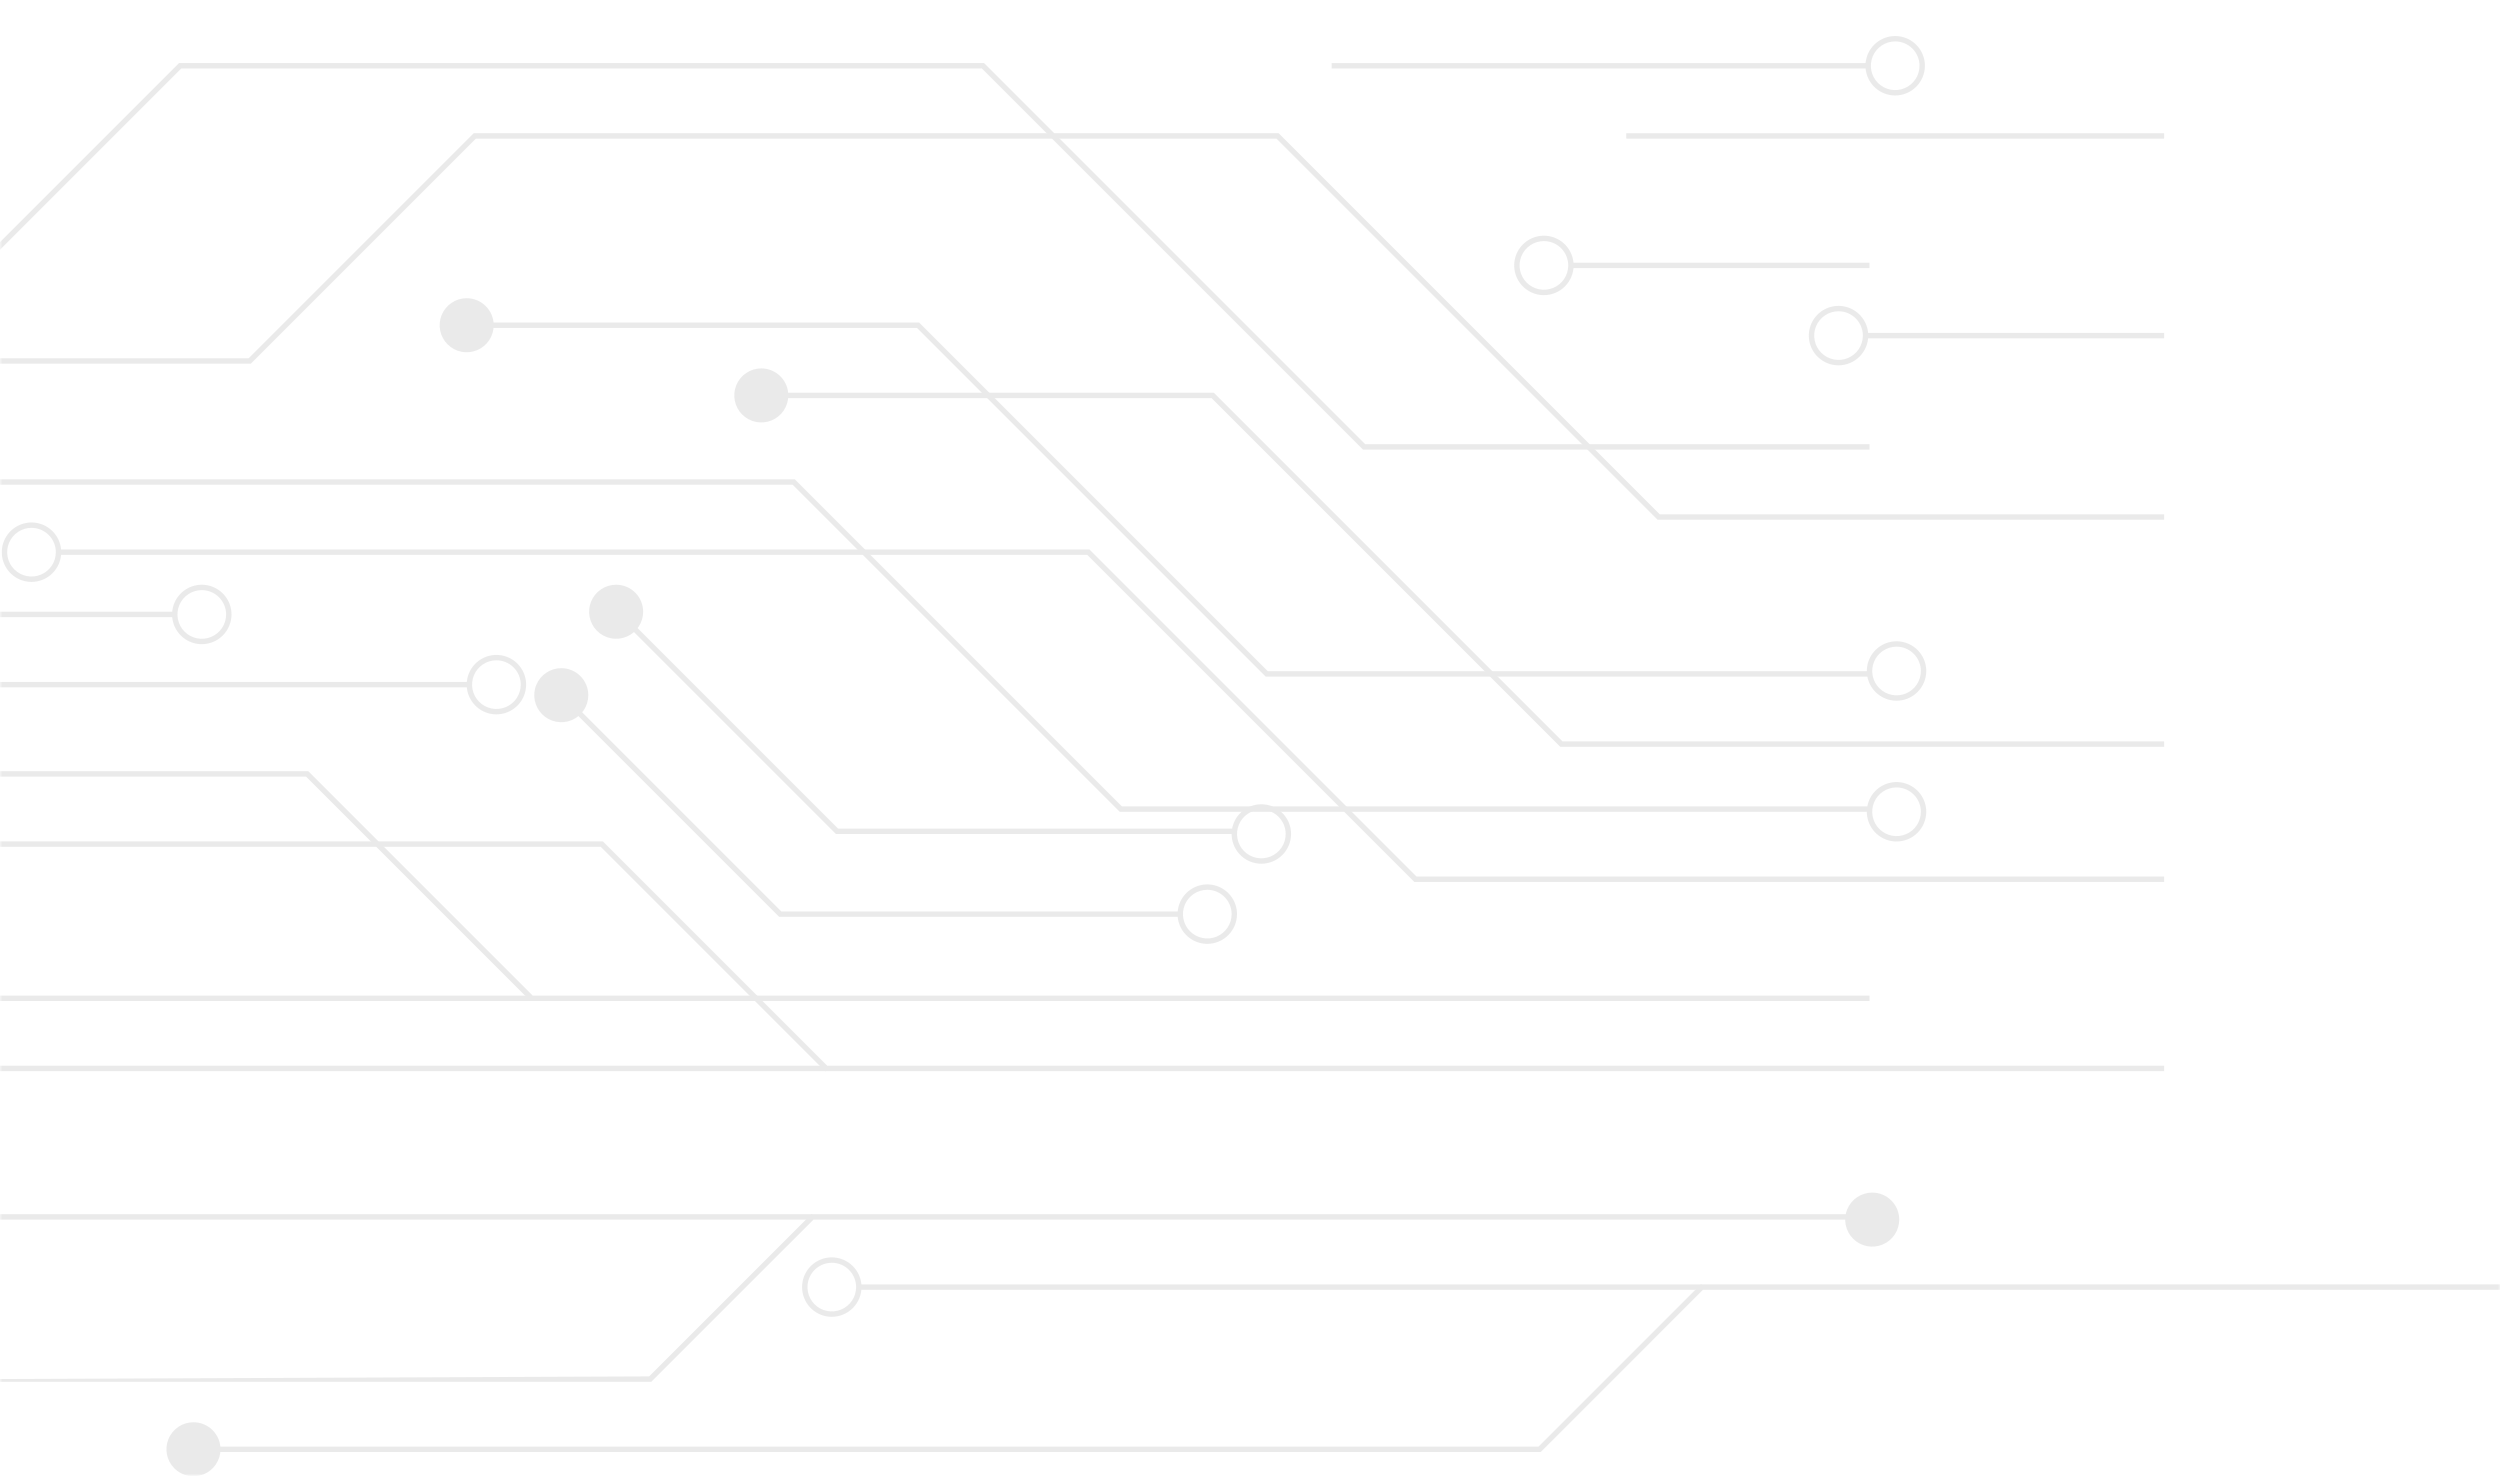 <svg width="547" height="323" viewBox="0 0 547 323" fill="none" xmlns="http://www.w3.org/2000/svg">
<mask id="mask0_9_410" style="mask-type:luminance" maskUnits="userSpaceOnUse" x="0" y="0" width="547" height="323">
<path d="M547 0.303H0V323H547V0.303Z" fill="white"/>
</mask>
<g mask="url(#mask0_9_410)">
<g opacity="0.2">
<mask id="mask1_9_410" style="mask-type:luminance" maskUnits="userSpaceOnUse" x="-938" y="-738" width="1542" height="1062">
<path d="M603.669 -737.796H-937.458V323.017H603.669V-737.796Z" fill="white"/>
</mask>
<g mask="url(#mask1_9_410)">
<path d="M415.555 266.85C415.555 268.02 415.208 269.163 414.558 270.136C413.908 271.108 412.985 271.866 411.904 272.314C410.823 272.762 409.634 272.879 408.487 272.651C407.339 272.423 406.286 271.859 405.458 271.032C404.631 270.205 404.068 269.151 403.84 268.004C403.612 266.856 403.729 265.667 404.176 264.587C404.624 263.506 405.382 262.582 406.355 261.932C407.327 261.282 408.471 260.936 409.64 260.936C410.417 260.935 411.186 261.088 411.904 261.386C412.622 261.683 413.274 262.118 413.823 262.668C414.372 263.217 414.808 263.869 415.105 264.586C415.402 265.304 415.555 266.073 415.555 266.85Z" fill="#989898"/>
<path d="M108.023 71.162C108.023 72.332 107.676 73.476 107.026 74.448C106.377 75.421 105.453 76.179 104.372 76.627C103.291 77.074 102.102 77.192 100.955 76.963C99.808 76.735 98.754 76.172 97.927 75.345C97.1 74.517 96.536 73.464 96.308 72.316C96.08 71.169 96.197 69.98 96.644 68.899C97.092 67.819 97.85 66.895 98.823 66.245C99.796 65.595 100.939 65.248 102.109 65.248C102.886 65.248 103.655 65.401 104.372 65.698C105.09 65.995 105.742 66.431 106.291 66.98C106.84 67.529 107.276 68.181 107.573 68.899C107.87 69.617 108.023 70.386 108.023 71.162Z" fill="#989898"/>
<path d="M128.723 152.107C128.723 153.277 128.376 154.42 127.726 155.393C127.076 156.366 126.153 157.124 125.072 157.572C123.991 158.019 122.802 158.137 121.655 157.909C120.507 157.68 119.454 157.117 118.626 156.29C117.799 155.463 117.236 154.409 117.007 153.262C116.779 152.114 116.896 150.925 117.344 149.844C117.791 148.764 118.549 147.84 119.522 147.19C120.495 146.54 121.638 146.193 122.808 146.193C123.585 146.193 124.354 146.346 125.071 146.643C125.789 146.94 126.441 147.376 126.99 147.925C127.539 148.474 127.975 149.126 128.272 149.844C128.57 150.561 128.723 151.33 128.723 152.107Z" fill="#989898"/>
<path d="M337.806 64.579C336.519 64.579 335.262 64.198 334.192 63.483C333.123 62.769 332.289 61.753 331.797 60.564C331.305 59.376 331.176 58.068 331.427 56.806C331.678 55.545 332.297 54.386 333.207 53.476C334.116 52.567 335.275 51.947 336.537 51.696C337.799 51.445 339.106 51.574 340.295 52.066C341.483 52.559 342.499 53.392 343.214 54.462C343.928 55.531 344.31 56.789 344.31 58.075C344.307 59.8 343.621 61.452 342.402 62.672C341.183 63.891 339.53 64.577 337.806 64.579ZM337.806 52.751C336.753 52.751 335.724 53.064 334.849 53.648C333.974 54.233 333.292 55.065 332.889 56.037C332.486 57.01 332.381 58.08 332.587 59.112C332.792 60.145 333.299 61.093 334.043 61.837C334.788 62.582 335.736 63.089 336.769 63.294C337.801 63.499 338.871 63.394 339.844 62.991C340.816 62.588 341.647 61.906 342.232 61.031C342.817 60.155 343.129 59.126 343.129 58.074C343.128 56.662 342.566 55.309 341.568 54.312C340.57 53.314 339.217 52.752 337.806 52.751Z" fill="#989898"/>
<path d="M414.668 20.893C413.381 20.893 412.124 20.511 411.054 19.797C409.985 19.082 409.151 18.066 408.659 16.878C408.167 15.689 408.038 14.382 408.289 13.12C408.54 11.858 409.159 10.699 410.069 9.79C410.978 8.88 412.137 8.261 413.399 8.01C414.661 7.759 415.968 7.888 417.157 8.38C418.345 8.872 419.361 9.706 420.076 10.775C420.79 11.845 421.172 13.102 421.172 14.389C421.169 16.113 420.483 17.766 419.264 18.985C418.045 20.204 416.392 20.89 414.668 20.893ZM414.668 9.065C413.615 9.065 412.586 9.377 411.711 9.962C410.835 10.546 410.153 11.378 409.75 12.35C409.348 13.323 409.242 14.393 409.448 15.425C409.653 16.458 410.16 17.406 410.904 18.151C411.648 18.895 412.597 19.402 413.629 19.607C414.662 19.813 415.732 19.707 416.705 19.304C417.677 18.901 418.508 18.219 419.093 17.344C419.678 16.469 419.99 15.44 419.99 14.387C419.988 12.976 419.427 11.623 418.429 10.625C417.432 9.627 416.079 9.066 414.668 9.065Z" fill="#989898"/>
<path d="M44.152 140.948C42.865 140.948 41.608 140.567 40.538 139.852C39.469 139.137 38.635 138.122 38.143 136.933C37.651 135.745 37.522 134.437 37.773 133.175C38.024 131.914 38.643 130.755 39.553 129.845C40.462 128.936 41.621 128.316 42.883 128.065C44.145 127.814 45.452 127.943 46.641 128.435C47.829 128.928 48.845 129.761 49.56 130.831C50.274 131.901 50.656 133.158 50.656 134.444C50.654 136.169 49.968 137.822 48.748 139.041C47.529 140.26 45.876 140.946 44.152 140.948ZM44.152 129.12C43.099 129.12 42.07 129.432 41.195 130.017C40.32 130.602 39.638 131.433 39.235 132.406C38.832 133.378 38.726 134.449 38.932 135.481C39.137 136.513 39.644 137.462 40.388 138.206C41.133 138.951 42.081 139.457 43.114 139.663C44.146 139.868 45.216 139.763 46.189 139.36C47.161 138.957 47.992 138.275 48.577 137.4C49.162 136.524 49.474 135.495 49.474 134.443C49.473 133.032 48.911 131.679 47.914 130.681C46.916 129.683 45.563 129.122 44.152 129.12Z" fill="#989898"/>
<path d="M264.155 206.517C262.869 206.517 261.611 206.135 260.542 205.421C259.472 204.706 258.639 203.69 258.146 202.502C257.654 201.313 257.525 200.005 257.776 198.744C258.027 197.482 258.647 196.323 259.556 195.414C260.466 194.504 261.625 193.885 262.886 193.634C264.148 193.383 265.456 193.511 266.644 194.004C267.833 194.496 268.848 195.33 269.563 196.399C270.278 197.469 270.659 198.726 270.659 200.013C270.657 201.737 269.971 203.39 268.752 204.609C267.532 205.828 265.879 206.514 264.155 206.517ZM264.155 194.689C263.102 194.689 262.073 195.001 261.198 195.586C260.323 196.17 259.641 197.002 259.238 197.974C258.835 198.947 258.73 200.017 258.935 201.049C259.14 202.082 259.647 203.03 260.392 203.775C261.136 204.519 262.084 205.026 263.117 205.231C264.149 205.436 265.219 205.331 266.192 204.928C267.164 204.525 267.996 203.843 268.58 202.968C269.165 202.093 269.478 201.064 269.478 200.011C269.476 198.6 268.915 197.247 267.917 196.249C266.919 195.251 265.566 194.69 264.155 194.689Z" fill="#989898"/>
<path d="M414.964 153.321C413.677 153.321 412.42 152.939 411.35 152.225C410.281 151.51 409.447 150.494 408.955 149.306C408.463 148.117 408.334 146.81 408.585 145.548C408.836 144.286 409.455 143.128 410.365 142.218C411.274 141.308 412.433 140.689 413.695 140.438C414.957 140.187 416.264 140.316 417.453 140.808C418.641 141.3 419.657 142.134 420.371 143.204C421.086 144.273 421.468 145.531 421.468 146.817C421.465 148.541 420.779 150.194 419.56 151.413C418.341 152.632 416.688 153.318 414.964 153.321ZM414.964 141.493C413.911 141.493 412.882 141.805 412.007 142.39C411.131 142.975 410.449 143.806 410.046 144.778C409.644 145.751 409.538 146.821 409.743 147.854C409.949 148.886 410.456 149.834 411.2 150.579C411.944 151.323 412.893 151.83 413.925 152.035C414.958 152.241 416.028 152.135 417 151.733C417.973 151.33 418.804 150.648 419.389 149.772C419.974 148.897 420.286 147.868 420.286 146.815C420.284 145.404 419.723 144.051 418.725 143.053C417.728 142.056 416.375 141.494 414.964 141.493Z" fill="#989898"/>
<path d="M414.964 184.121C413.677 184.121 412.42 183.74 411.35 183.025C410.281 182.31 409.447 181.295 408.955 180.106C408.463 178.918 408.334 177.61 408.585 176.348C408.836 175.087 409.455 173.928 410.365 173.018C411.274 172.109 412.433 171.489 413.695 171.238C414.957 170.987 416.264 171.116 417.453 171.608C418.641 172.101 419.657 172.934 420.371 174.004C421.086 175.073 421.468 176.331 421.468 177.617C421.465 179.341 420.779 180.994 419.56 182.213C418.341 183.433 416.688 184.119 414.964 184.121ZM414.964 172.293C413.911 172.293 412.882 172.605 412.007 173.19C411.131 173.775 410.449 174.606 410.046 175.579C409.644 176.551 409.538 177.621 409.743 178.654C409.949 179.686 410.456 180.635 411.2 181.379C411.944 182.123 412.893 182.63 413.925 182.836C414.958 183.041 416.028 182.936 417 182.533C417.973 182.13 418.804 181.448 419.389 180.572C419.974 179.697 420.286 178.668 420.286 177.616C420.284 176.204 419.723 174.851 418.725 173.854C417.728 172.856 416.375 172.295 414.964 172.293Z" fill="#989898"/>
<path d="M142.507 302.338H-152.289L142.017 301.156L177.505 265.668H409.048V266.851H177.991L142.507 302.338Z" fill="#989898"/>
<path d="M-277.033 235.869H-528.329V234.686H-277.522L-211.581 168.744H67.46L116.547 217.831H409.048V219.013H116.058L66.972 169.927H-211.091L-277.033 235.869Z" fill="#989898"/>
<path d="M409.051 177.616H244.984L173.424 106.055H-51.657V104.873H173.914L245.475 176.433H409.051V177.616Z" fill="#989898"/>
<path d="M-255.711 302.666H-394.673V301.484H-256.201L-172.549 217.832H116.302V219.014H-172.059L-255.711 302.666Z" fill="#989898"/>
<path d="M177.75 265.667H-6.709V266.85H177.75V265.667Z" fill="#989898"/>
<path d="M409.049 148.045H276.921L200.63 71.754H102.11V70.571H201.119L277.411 146.863H409.049V148.045Z" fill="#989898"/>
<path d="M409.049 98.367H298.211L214.823 14.978H39.665L-9.57 64.212H-169.938V63.032H-10.059L39.175 13.797H215.312L298.7 97.185H409.048L409.049 98.367Z" fill="#989898"/>
<path d="M-310.448 178.798H-428.974V177.616H-310.938L-267.174 133.851H38.237V135.034H-266.684L-310.448 178.798Z" fill="#989898"/>
<path d="M409.049 13.796H291.359V14.979H409.049V13.796Z" fill="#989898"/>
<path d="M258.239 200.602H170.467L122.39 152.525L123.223 151.691L170.954 199.422H258.239V200.602Z" fill="#989898"/>
<path d="M409.049 57.482H343.72V58.665H409.049V57.482Z" fill="#989898"/>
<path d="M48.245 317.1C48.245 318.27 47.898 319.414 47.248 320.386C46.598 321.359 45.674 322.117 44.593 322.565C43.513 323.012 42.324 323.129 41.176 322.901C40.029 322.673 38.975 322.11 38.148 321.283C37.321 320.455 36.757 319.402 36.529 318.254C36.301 317.107 36.418 315.918 36.866 314.837C37.313 313.756 38.072 312.833 39.044 312.183C40.017 311.533 41.16 311.186 42.33 311.186C43.107 311.186 43.876 311.339 44.593 311.636C45.311 311.933 45.963 312.369 46.512 312.918C47.062 313.467 47.497 314.119 47.794 314.837C48.092 315.555 48.245 316.324 48.245 317.1Z" fill="#989898"/>
<path d="M172.487 86.519C172.487 87.688 172.14 88.832 171.49 89.805C170.84 90.777 169.916 91.535 168.836 91.983C167.755 92.43 166.566 92.547 165.418 92.319C164.271 92.091 163.217 91.528 162.39 90.701C161.563 89.874 161 88.82 160.772 87.672C160.543 86.525 160.66 85.336 161.108 84.255C161.556 83.174 162.314 82.251 163.286 81.601C164.259 80.951 165.403 80.604 166.572 80.604C167.349 80.604 168.118 80.757 168.836 81.054C169.553 81.351 170.205 81.787 170.755 82.336C171.304 82.885 171.74 83.537 172.037 84.255C172.334 84.973 172.487 85.742 172.487 86.519Z" fill="#989898"/>
<path d="M140.724 133.852C140.724 135.021 140.377 136.165 139.727 137.137C139.077 138.11 138.154 138.868 137.073 139.316C135.992 139.763 134.803 139.881 133.656 139.652C132.508 139.424 131.455 138.861 130.627 138.034C129.8 137.207 129.237 136.153 129.009 135.005C128.781 133.858 128.898 132.669 129.345 131.588C129.793 130.507 130.551 129.584 131.524 128.934C132.496 128.284 133.64 127.937 134.81 127.937C136.378 127.937 137.882 128.56 138.992 129.669C140.101 130.779 140.724 132.283 140.724 133.852Z" fill="#989898"/>
<path d="M6.893 127.325C5.607 127.325 4.349 126.943 3.28 126.229C2.21 125.514 1.377 124.498 0.884 123.31C0.392 122.122 0.263 120.814 0.514 119.552C0.765 118.29 1.385 117.132 2.294 116.222C3.204 115.312 4.363 114.693 5.624 114.442C6.886 114.191 8.194 114.32 9.382 114.812C10.571 115.304 11.586 116.138 12.301 117.208C13.016 118.277 13.397 119.535 13.397 120.821C13.395 122.545 12.709 124.198 11.49 125.418C10.271 126.637 8.618 127.323 6.893 127.325ZM6.893 115.497C5.841 115.497 4.812 115.809 3.936 116.394C3.061 116.979 2.379 117.81 1.976 118.783C1.573 119.755 1.468 120.825 1.673 121.858C1.878 122.89 2.385 123.838 3.13 124.583C3.874 125.327 4.822 125.834 5.855 126.04C6.887 126.245 7.958 126.139 8.93 125.737C9.903 125.334 10.734 124.652 11.319 123.776C11.903 122.901 12.216 121.872 12.216 120.819C12.214 119.408 11.653 118.055 10.655 117.057C9.657 116.06 8.304 115.498 6.893 115.497Z" fill="#989898"/>
<path d="M402.27 79.935C400.984 79.935 399.726 79.554 398.657 78.839C397.587 78.124 396.753 77.109 396.261 75.92C395.769 74.732 395.64 73.424 395.891 72.162C396.142 70.901 396.761 69.742 397.671 68.832C398.581 67.923 399.739 67.303 401.001 67.052C402.263 66.801 403.57 66.93 404.759 67.422C405.947 67.915 406.963 68.748 407.678 69.818C408.393 70.887 408.774 72.145 408.774 73.431C408.772 75.155 408.086 76.808 406.866 78.028C405.647 79.247 403.994 79.933 402.27 79.935ZM402.27 68.107C401.217 68.107 400.188 68.419 399.313 69.004C398.438 69.589 397.756 70.42 397.353 71.393C396.95 72.365 396.845 73.436 397.05 74.468C397.255 75.5 397.762 76.449 398.507 77.193C399.251 77.937 400.199 78.444 401.232 78.65C402.264 78.855 403.334 78.75 404.307 78.347C405.279 77.944 406.111 77.262 406.696 76.386C407.28 75.511 407.592 74.482 407.592 73.43C407.591 72.019 407.03 70.665 406.032 69.668C405.034 68.67 403.681 68.109 402.27 68.107Z" fill="#989898"/>
<path d="M181.996 288.12C180.71 288.12 179.452 287.739 178.383 287.024C177.313 286.31 176.479 285.294 175.987 284.105C175.495 282.917 175.366 281.609 175.617 280.348C175.868 279.086 176.487 277.927 177.397 277.017C178.307 276.108 179.465 275.488 180.727 275.238C181.989 274.987 183.296 275.115 184.485 275.608C185.673 276.1 186.689 276.934 187.404 278.003C188.118 279.073 188.5 280.33 188.5 281.617C188.497 283.341 187.811 284.994 186.592 286.213C185.373 287.432 183.72 288.118 181.996 288.12ZM181.996 276.292C180.943 276.292 179.914 276.605 179.039 277.189C178.164 277.774 177.481 278.605 177.079 279.578C176.676 280.551 176.57 281.621 176.776 282.653C176.981 283.686 177.488 284.634 178.232 285.378C178.977 286.123 179.925 286.63 180.958 286.835C181.99 287.04 183.06 286.935 184.033 286.532C185.005 286.129 185.836 285.447 186.421 284.572C187.006 283.697 187.318 282.667 187.318 281.615C187.317 280.204 186.756 278.851 185.758 277.853C184.76 276.855 183.407 276.294 181.996 276.292Z" fill="#989898"/>
<path d="M108.615 156.304C107.329 156.304 106.071 155.923 105.002 155.208C103.932 154.493 103.099 153.478 102.606 152.289C102.114 151.101 101.985 149.793 102.236 148.531C102.487 147.27 103.107 146.111 104.016 145.201C104.926 144.292 106.085 143.672 107.346 143.421C108.608 143.17 109.916 143.299 111.104 143.791C112.293 144.284 113.308 145.117 114.023 146.187C114.738 147.256 115.119 148.514 115.119 149.8C115.117 151.525 114.431 153.178 113.212 154.397C111.993 155.616 110.339 156.302 108.615 156.304ZM108.615 144.476C107.563 144.476 106.534 144.788 105.658 145.373C104.783 145.958 104.101 146.789 103.698 147.762C103.295 148.734 103.19 149.804 103.395 150.837C103.6 151.869 104.107 152.818 104.852 153.562C105.596 154.306 106.544 154.813 107.577 155.019C108.609 155.224 109.68 155.119 110.652 154.716C111.625 154.313 112.456 153.631 113.041 152.756C113.625 151.88 113.938 150.851 113.938 149.799C113.936 148.387 113.375 147.035 112.377 146.037C111.379 145.039 110.026 144.478 108.615 144.476Z" fill="#989898"/>
<path d="M275.983 188.983C274.697 188.983 273.439 188.602 272.37 187.887C271.3 187.173 270.466 186.157 269.974 184.968C269.482 183.78 269.353 182.472 269.604 181.211C269.855 179.949 270.474 178.79 271.384 177.881C272.294 176.971 273.452 176.352 274.714 176.101C275.976 175.85 277.284 175.978 278.472 176.471C279.66 176.963 280.676 177.797 281.391 178.866C282.106 179.936 282.487 181.193 282.487 182.48C282.484 184.204 281.799 185.857 280.579 187.076C279.36 188.295 277.707 188.981 275.983 188.983ZM275.983 177.155C274.93 177.155 273.901 177.468 273.026 178.052C272.151 178.637 271.469 179.469 271.066 180.441C270.663 181.414 270.557 182.484 270.763 183.516C270.968 184.549 271.475 185.497 272.22 186.241C272.964 186.986 273.912 187.493 274.945 187.698C275.977 187.903 277.047 187.798 278.02 187.395C278.992 186.992 279.824 186.31 280.408 185.435C280.993 184.56 281.305 183.531 281.305 182.478C281.304 181.067 280.743 179.714 279.745 178.716C278.747 177.718 277.394 177.157 275.983 177.155Z" fill="#989898"/>
<path d="M337.126 317.695H42.331V316.512H336.636L372.124 281.024H603.665V282.207H372.608L337.126 317.695Z" fill="#989898"/>
<path d="M-212.57 251.225H-463.867V250.042H-213.06L-147.118 184.1H131.923L181.009 233.187H473.511V234.369H180.522L131.435 185.283H-146.629L-212.57 251.225Z" fill="#989898"/>
<path d="M473.514 192.971H309.448L237.887 121.41H12.807V120.228H238.378L309.938 191.788H473.514V192.971Z" fill="#989898"/>
<path d="M-191.247 318.021H-330.21V316.839H-191.738L-108.086 233.187H180.765V234.369H-107.596L-191.247 318.021Z" fill="#989898"/>
<path d="M372.369 281.024H187.91V282.207H372.369V281.024Z" fill="#989898"/>
<path d="M473.513 163.401H341.385L265.093 87.11H166.573V85.927H265.583L341.874 162.219H473.513V163.401Z" fill="#989898"/>
<path d="M473.513 113.723H362.674L279.286 30.334H104.128L54.894 79.569H-105.474V78.386H54.404L103.639 29.151H279.776L363.165 112.54H473.513V113.723Z" fill="#989898"/>
<path d="M-245.985 194.154H-364.51V192.969H-246.474L-202.71 149.205H102.701V150.387H-202.221L-245.985 194.154Z" fill="#989898"/>
<path d="M473.513 29.151H355.823V30.334H473.513V29.151Z" fill="#989898"/>
<path d="M270.659 182.478H182.887L134.811 134.401L135.644 133.567L183.375 181.298H270.659V182.478Z" fill="#989898"/>
<path d="M473.513 72.838H408.184V74.022H473.513V72.838Z" fill="#989898"/>
</g>
</g>
</g>
</svg>
